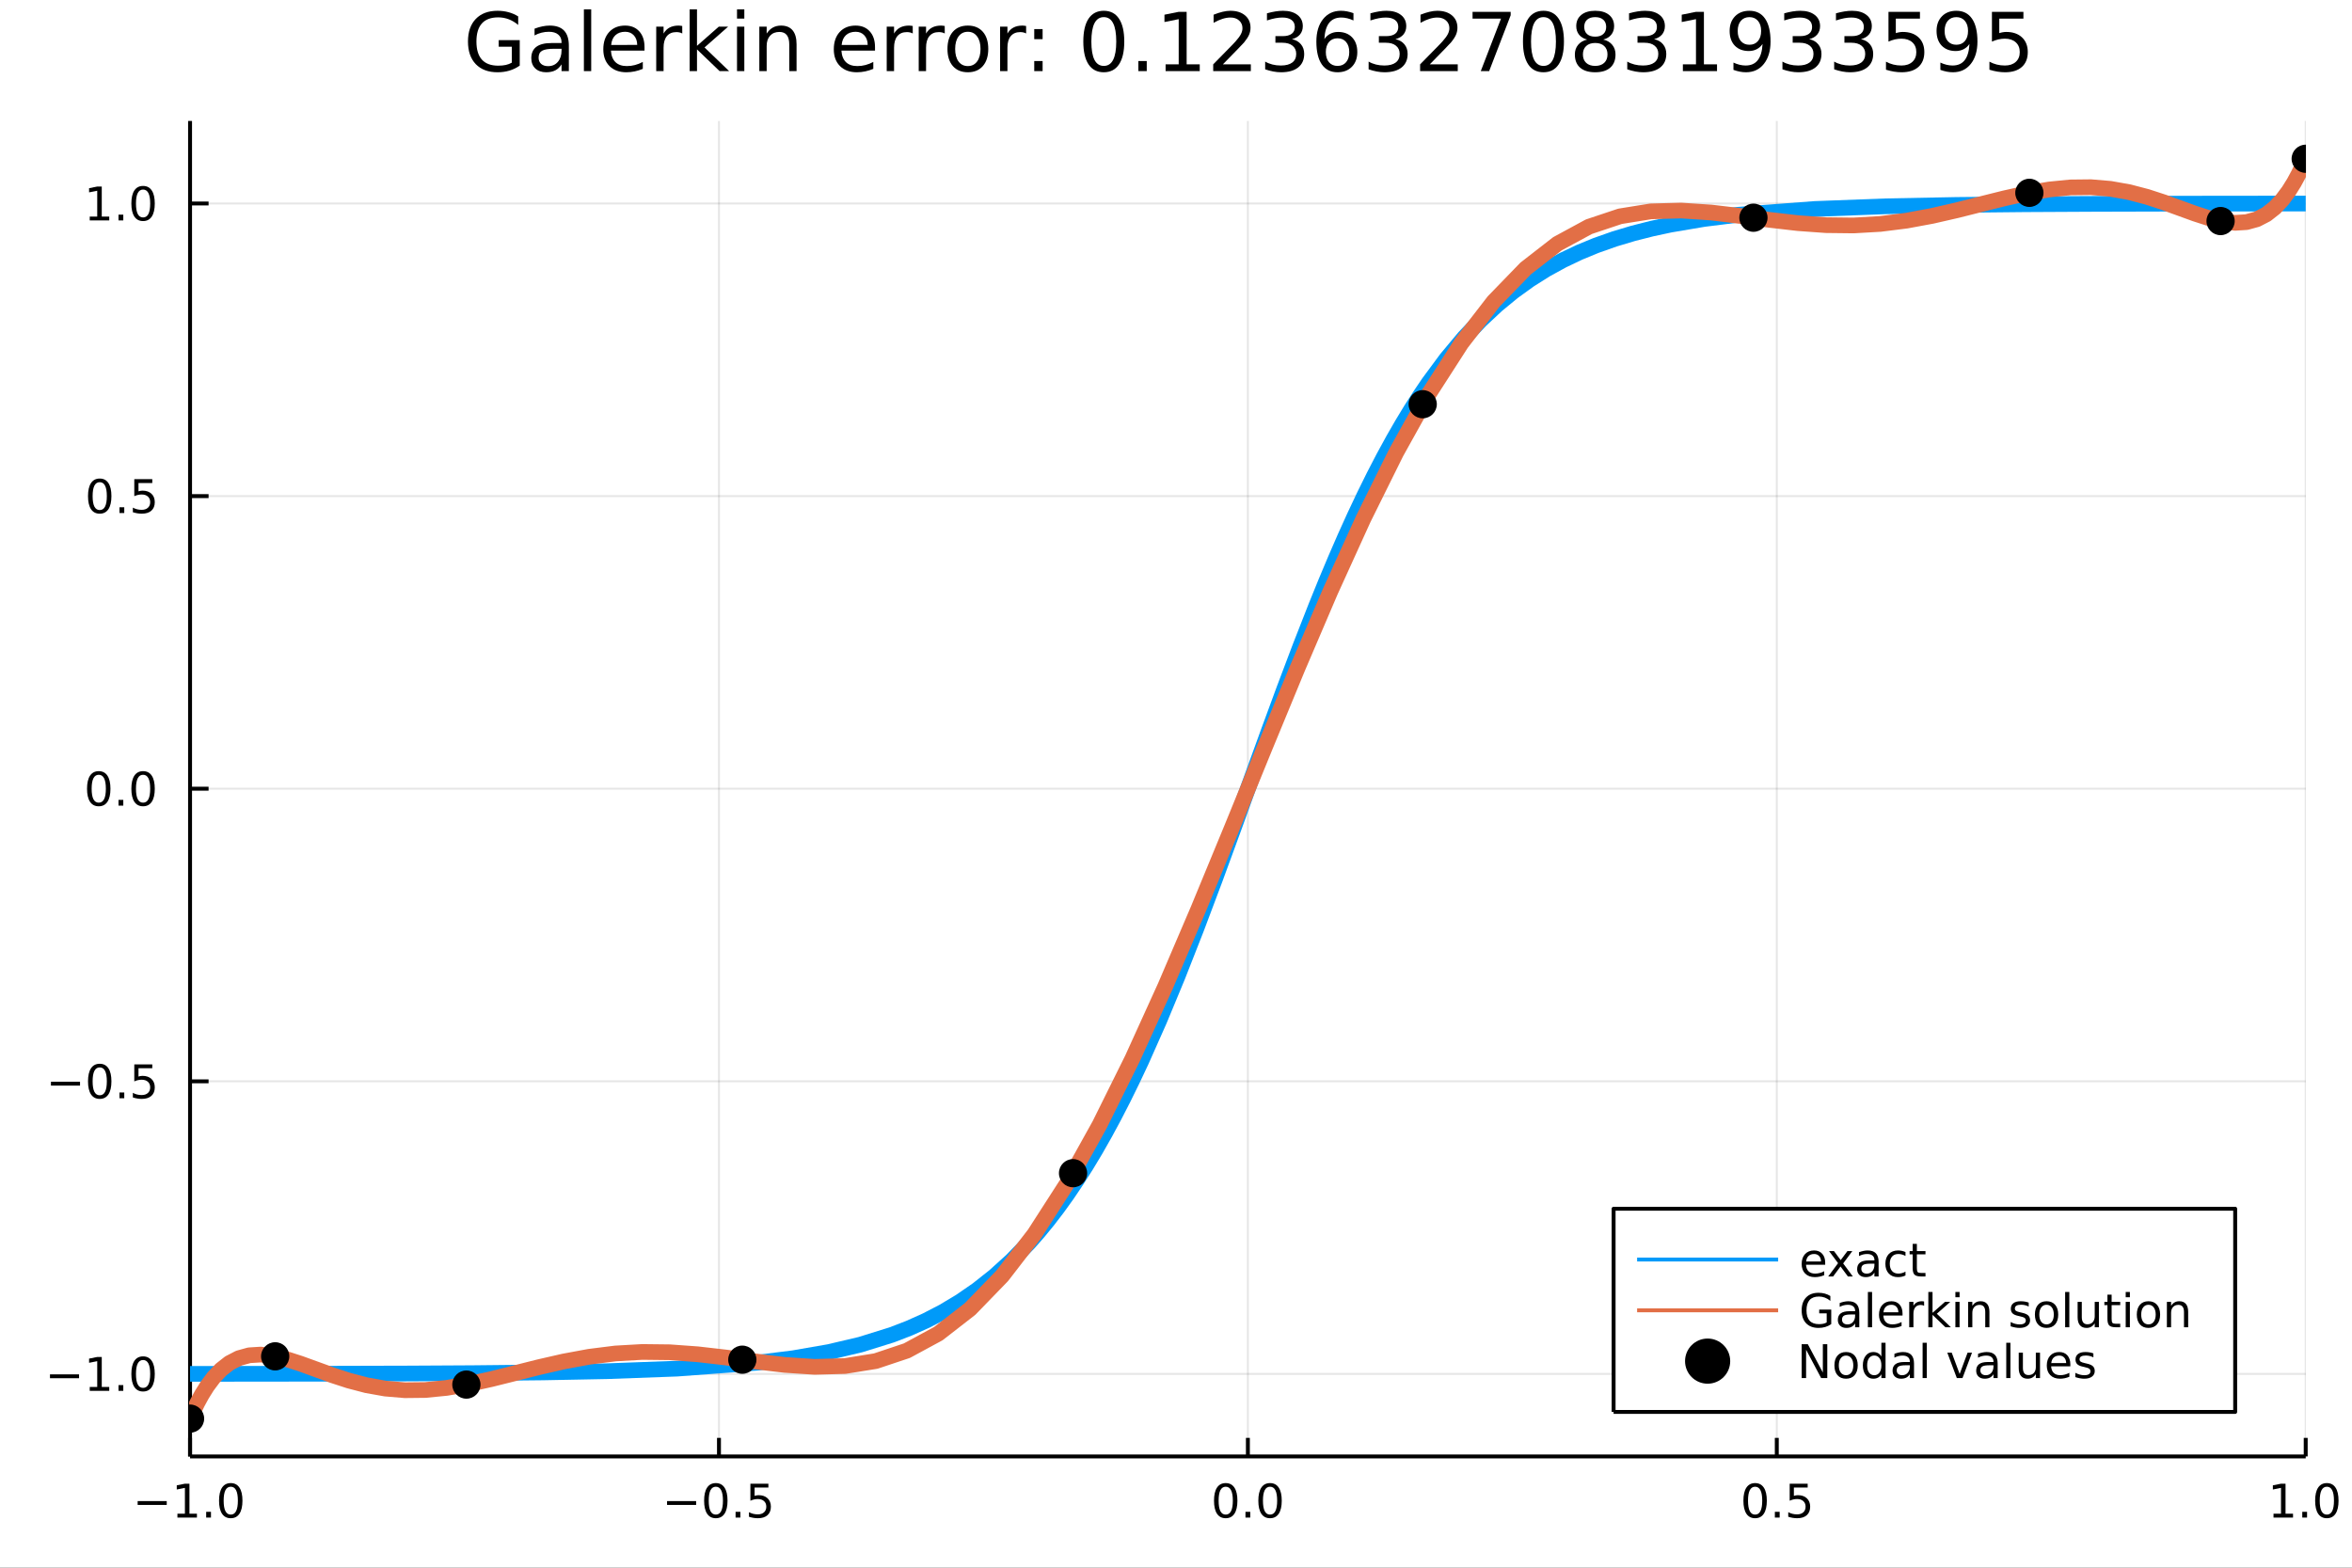 <?xml version="1.0" encoding="utf-8"?>
<svg xmlns="http://www.w3.org/2000/svg" xmlns:xlink="http://www.w3.org/1999/xlink" width="600" height="400" viewBox="0 0 2400 1600">
<rect x="0" y="0" width="2400" height="1600" fill="#333333" stroke="none"/>
<defs>
  <clipPath id="clip020">
    <rect x="0" y="0" width="2400" height="1600"/>
  </clipPath>
</defs>
<path clip-path="url(#clip020)" d="
M0 1600 L2400 1600 L2400 0 L0 0  Z
  " fill="#ffffff" fill-rule="evenodd" fill-opacity="1"/>
<defs>
  <clipPath id="clip021">
    <rect x="480" y="0" width="1681" height="1600"/>
  </clipPath>
</defs>
<path clip-path="url(#clip020)" d="
M193.936 1486.45 L2352.76 1486.45 L2352.76 123.472 L193.936 123.472  Z
  " fill="#ffffff" fill-rule="evenodd" fill-opacity="1"/>
<defs>
  <clipPath id="clip022">
    <rect x="193" y="123" width="2160" height="1364"/>
  </clipPath>
</defs>
<polyline clip-path="url(#clip022)" style="stroke:#000000; stroke-linecap:butt; stroke-linejoin:round; stroke-width:2; stroke-opacity:0.1; fill:none" points="
  193.936,1486.45 193.936,123.472 
  "/>
<polyline clip-path="url(#clip022)" style="stroke:#000000; stroke-linecap:butt; stroke-linejoin:round; stroke-width:2; stroke-opacity:0.1; fill:none" points="
  733.641,1486.45 733.641,123.472 
  "/>
<polyline clip-path="url(#clip022)" style="stroke:#000000; stroke-linecap:butt; stroke-linejoin:round; stroke-width:2; stroke-opacity:0.1; fill:none" points="
  1273.35,1486.45 1273.35,123.472 
  "/>
<polyline clip-path="url(#clip022)" style="stroke:#000000; stroke-linecap:butt; stroke-linejoin:round; stroke-width:2; stroke-opacity:0.1; fill:none" points="
  1813.05,1486.45 1813.05,123.472 
  "/>
<polyline clip-path="url(#clip022)" style="stroke:#000000; stroke-linecap:butt; stroke-linejoin:round; stroke-width:2; stroke-opacity:0.1; fill:none" points="
  2352.76,1486.45 2352.76,123.472 
  "/>
<polyline clip-path="url(#clip020)" style="stroke:#000000; stroke-linecap:butt; stroke-linejoin:round; stroke-width:4; stroke-opacity:1; fill:none" points="
  193.936,1486.45 2352.76,1486.45 
  "/>
<polyline clip-path="url(#clip020)" style="stroke:#000000; stroke-linecap:butt; stroke-linejoin:round; stroke-width:4; stroke-opacity:1; fill:none" points="
  193.936,1486.45 193.936,1467.55 
  "/>
<polyline clip-path="url(#clip020)" style="stroke:#000000; stroke-linecap:butt; stroke-linejoin:round; stroke-width:4; stroke-opacity:1; fill:none" points="
  733.641,1486.45 733.641,1467.55 
  "/>
<polyline clip-path="url(#clip020)" style="stroke:#000000; stroke-linecap:butt; stroke-linejoin:round; stroke-width:4; stroke-opacity:1; fill:none" points="
  1273.35,1486.45 1273.35,1467.55 
  "/>
<polyline clip-path="url(#clip020)" style="stroke:#000000; stroke-linecap:butt; stroke-linejoin:round; stroke-width:4; stroke-opacity:1; fill:none" points="
  1813.05,1486.45 1813.05,1467.55 
  "/>
<polyline clip-path="url(#clip020)" style="stroke:#000000; stroke-linecap:butt; stroke-linejoin:round; stroke-width:4; stroke-opacity:1; fill:none" points="
  2352.76,1486.45 2352.76,1467.55 
  "/>
<path clip-path="url(#clip020)" d="M140.464 1532.02 L170.14 1532.02 L170.14 1535.95 L140.464 1535.95 L140.464 1532.02 Z" fill="#000000" fill-rule="evenodd" fill-opacity="1" /><path clip-path="url(#clip020)" d="M181.043 1544.91 L188.681 1544.91 L188.681 1518.55 L180.371 1520.21 L180.371 1515.95 L188.635 1514.29 L193.311 1514.29 L193.311 1544.91 L200.95 1544.91 L200.95 1548.85 L181.043 1548.85 L181.043 1544.91 Z" fill="#000000" fill-rule="evenodd" fill-opacity="1" /><path clip-path="url(#clip020)" d="M210.394 1542.97 L215.278 1542.97 L215.278 1548.85 L210.394 1548.85 L210.394 1542.97 Z" fill="#000000" fill-rule="evenodd" fill-opacity="1" /><path clip-path="url(#clip020)" d="M235.464 1517.37 Q231.852 1517.37 230.024 1520.93 Q228.218 1524.47 228.218 1531.6 Q228.218 1538.71 230.024 1542.27 Q231.852 1545.82 235.464 1545.82 Q239.098 1545.82 240.903 1542.27 Q242.732 1538.71 242.732 1531.6 Q242.732 1524.47 240.903 1520.93 Q239.098 1517.37 235.464 1517.37 M235.464 1513.66 Q241.274 1513.66 244.329 1518.27 Q247.408 1522.85 247.408 1531.6 Q247.408 1540.33 244.329 1544.94 Q241.274 1549.52 235.464 1549.52 Q229.653 1549.52 226.575 1544.94 Q223.519 1540.33 223.519 1531.6 Q223.519 1522.85 226.575 1518.27 Q229.653 1513.66 235.464 1513.66 Z" fill="#000000" fill-rule="evenodd" fill-opacity="1" /><path clip-path="url(#clip020)" d="M680.667 1532.02 L710.342 1532.02 L710.342 1535.95 L680.667 1535.95 L680.667 1532.02 Z" fill="#000000" fill-rule="evenodd" fill-opacity="1" /><path clip-path="url(#clip020)" d="M730.435 1517.37 Q726.824 1517.37 724.995 1520.93 Q723.19 1524.47 723.19 1531.6 Q723.19 1538.71 724.995 1542.27 Q726.824 1545.82 730.435 1545.82 Q734.069 1545.82 735.875 1542.27 Q737.703 1538.71 737.703 1531.6 Q737.703 1524.47 735.875 1520.93 Q734.069 1517.37 730.435 1517.37 M730.435 1513.66 Q736.245 1513.66 739.301 1518.27 Q742.379 1522.85 742.379 1531.6 Q742.379 1540.33 739.301 1544.94 Q736.245 1549.52 730.435 1549.52 Q724.625 1549.52 721.546 1544.94 Q718.491 1540.33 718.491 1531.6 Q718.491 1522.85 721.546 1518.27 Q724.625 1513.66 730.435 1513.66 Z" fill="#000000" fill-rule="evenodd" fill-opacity="1" /><path clip-path="url(#clip020)" d="M750.597 1542.97 L755.481 1542.97 L755.481 1548.85 L750.597 1548.85 L750.597 1542.97 Z" fill="#000000" fill-rule="evenodd" fill-opacity="1" /><path clip-path="url(#clip020)" d="M765.713 1514.29 L784.069 1514.29 L784.069 1518.22 L769.995 1518.22 L769.995 1526.7 Q771.013 1526.35 772.032 1526.19 Q773.05 1526 774.069 1526 Q779.856 1526 783.236 1529.17 Q786.615 1532.34 786.615 1537.76 Q786.615 1543.34 783.143 1546.44 Q779.671 1549.52 773.351 1549.52 Q771.175 1549.52 768.907 1549.15 Q766.662 1548.78 764.254 1548.04 L764.254 1543.34 Q766.338 1544.47 768.56 1545.03 Q770.782 1545.58 773.259 1545.58 Q777.263 1545.58 779.601 1543.48 Q781.939 1541.37 781.939 1537.76 Q781.939 1534.15 779.601 1532.04 Q777.263 1529.94 773.259 1529.94 Q771.384 1529.94 769.509 1530.35 Q767.657 1530.77 765.713 1531.65 L765.713 1514.29 Z" fill="#000000" fill-rule="evenodd" fill-opacity="1" /><path clip-path="url(#clip020)" d="M1250.73 1517.37 Q1247.12 1517.37 1245.29 1520.93 Q1243.49 1524.47 1243.49 1531.6 Q1243.49 1538.71 1245.29 1542.27 Q1247.12 1545.82 1250.73 1545.82 Q1254.36 1545.82 1256.17 1542.27 Q1258 1538.71 1258 1531.6 Q1258 1524.47 1256.17 1520.93 Q1254.36 1517.37 1250.73 1517.37 M1250.73 1513.66 Q1256.54 1513.66 1259.6 1518.27 Q1262.67 1522.85 1262.67 1531.6 Q1262.67 1540.33 1259.6 1544.94 Q1256.54 1549.52 1250.73 1549.52 Q1244.92 1549.52 1241.84 1544.94 Q1238.79 1540.33 1238.79 1531.6 Q1238.79 1522.85 1241.84 1518.27 Q1244.92 1513.66 1250.73 1513.66 Z" fill="#000000" fill-rule="evenodd" fill-opacity="1" /><path clip-path="url(#clip020)" d="M1270.89 1542.97 L1275.78 1542.97 L1275.78 1548.85 L1270.89 1548.85 L1270.89 1542.97 Z" fill="#000000" fill-rule="evenodd" fill-opacity="1" /><path clip-path="url(#clip020)" d="M1295.96 1517.37 Q1292.35 1517.37 1290.52 1520.93 Q1288.72 1524.47 1288.72 1531.6 Q1288.72 1538.71 1290.52 1542.27 Q1292.35 1545.82 1295.96 1545.82 Q1299.6 1545.82 1301.4 1542.27 Q1303.23 1538.71 1303.23 1531.6 Q1303.23 1524.47 1301.4 1520.93 Q1299.6 1517.37 1295.96 1517.37 M1295.96 1513.66 Q1301.77 1513.66 1304.83 1518.27 Q1307.91 1522.85 1307.91 1531.6 Q1307.91 1540.33 1304.83 1544.94 Q1301.77 1549.52 1295.96 1549.52 Q1290.15 1549.52 1287.07 1544.94 Q1284.02 1540.33 1284.02 1531.6 Q1284.02 1522.85 1287.07 1518.27 Q1290.15 1513.66 1295.96 1513.66 Z" fill="#000000" fill-rule="evenodd" fill-opacity="1" /><path clip-path="url(#clip020)" d="M1790.93 1517.37 Q1787.32 1517.37 1785.49 1520.93 Q1783.69 1524.47 1783.69 1531.6 Q1783.69 1538.71 1785.49 1542.27 Q1787.32 1545.82 1790.93 1545.82 Q1794.57 1545.82 1796.37 1542.27 Q1798.2 1538.71 1798.2 1531.6 Q1798.2 1524.47 1796.37 1520.93 Q1794.57 1517.37 1790.93 1517.37 M1790.93 1513.66 Q1796.74 1513.66 1799.8 1518.27 Q1802.88 1522.85 1802.88 1531.6 Q1802.88 1540.33 1799.8 1544.94 Q1796.74 1549.52 1790.93 1549.52 Q1785.12 1549.52 1782.04 1544.94 Q1778.99 1540.33 1778.99 1531.6 Q1778.99 1522.85 1782.04 1518.27 Q1785.12 1513.66 1790.93 1513.66 Z" fill="#000000" fill-rule="evenodd" fill-opacity="1" /><path clip-path="url(#clip020)" d="M1811.09 1542.97 L1815.98 1542.97 L1815.98 1548.85 L1811.09 1548.85 L1811.09 1542.97 Z" fill="#000000" fill-rule="evenodd" fill-opacity="1" /><path clip-path="url(#clip020)" d="M1826.21 1514.29 L1844.57 1514.29 L1844.57 1518.22 L1830.49 1518.22 L1830.49 1526.7 Q1831.51 1526.35 1832.53 1526.19 Q1833.55 1526 1834.57 1526 Q1840.35 1526 1843.73 1529.17 Q1847.11 1532.34 1847.11 1537.76 Q1847.11 1543.34 1843.64 1546.44 Q1840.17 1549.52 1833.85 1549.52 Q1831.67 1549.52 1829.41 1549.15 Q1827.16 1548.78 1824.75 1548.04 L1824.75 1543.34 Q1826.84 1544.47 1829.06 1545.03 Q1831.28 1545.58 1833.76 1545.58 Q1837.76 1545.58 1840.1 1543.48 Q1842.44 1541.37 1842.44 1537.76 Q1842.44 1534.15 1840.1 1532.04 Q1837.76 1529.94 1833.76 1529.94 Q1831.88 1529.94 1830.01 1530.35 Q1828.16 1530.77 1826.21 1531.65 L1826.21 1514.29 Z" fill="#000000" fill-rule="evenodd" fill-opacity="1" /><path clip-path="url(#clip020)" d="M2319.91 1544.91 L2327.55 1544.91 L2327.55 1518.55 L2319.24 1520.21 L2319.24 1515.95 L2327.5 1514.29 L2332.18 1514.29 L2332.18 1544.91 L2339.82 1544.91 L2339.82 1548.85 L2319.91 1548.85 L2319.91 1544.91 Z" fill="#000000" fill-rule="evenodd" fill-opacity="1" /><path clip-path="url(#clip020)" d="M2349.26 1542.97 L2354.14 1542.97 L2354.14 1548.85 L2349.26 1548.85 L2349.26 1542.97 Z" fill="#000000" fill-rule="evenodd" fill-opacity="1" /><path clip-path="url(#clip020)" d="M2374.33 1517.37 Q2370.72 1517.37 2368.89 1520.93 Q2367.08 1524.47 2367.08 1531.6 Q2367.08 1538.71 2368.89 1542.27 Q2370.72 1545.82 2374.33 1545.82 Q2377.96 1545.82 2379.77 1542.27 Q2381.6 1538.71 2381.6 1531.6 Q2381.6 1524.47 2379.77 1520.93 Q2377.96 1517.37 2374.33 1517.37 M2374.33 1513.66 Q2380.14 1513.66 2383.2 1518.27 Q2386.27 1522.85 2386.27 1531.6 Q2386.27 1540.33 2383.2 1544.94 Q2380.14 1549.52 2374.33 1549.52 Q2368.52 1549.52 2365.44 1544.94 Q2362.39 1540.33 2362.39 1531.6 Q2362.39 1522.85 2365.44 1518.27 Q2368.52 1513.66 2374.33 1513.66 Z" fill="#000000" fill-rule="evenodd" fill-opacity="1" /><polyline clip-path="url(#clip022)" style="stroke:#000000; stroke-linecap:butt; stroke-linejoin:round; stroke-width:2; stroke-opacity:0.1; fill:none" points="
  193.936,1402.24 2352.76,1402.24 
  "/>
<polyline clip-path="url(#clip022)" style="stroke:#000000; stroke-linecap:butt; stroke-linejoin:round; stroke-width:2; stroke-opacity:0.1; fill:none" points="
  193.936,1103.6 2352.76,1103.6 
  "/>
<polyline clip-path="url(#clip022)" style="stroke:#000000; stroke-linecap:butt; stroke-linejoin:round; stroke-width:2; stroke-opacity:0.1; fill:none" points="
  193.936,804.96 2352.76,804.96 
  "/>
<polyline clip-path="url(#clip022)" style="stroke:#000000; stroke-linecap:butt; stroke-linejoin:round; stroke-width:2; stroke-opacity:0.1; fill:none" points="
  193.936,506.32 2352.76,506.32 
  "/>
<polyline clip-path="url(#clip022)" style="stroke:#000000; stroke-linecap:butt; stroke-linejoin:round; stroke-width:2; stroke-opacity:0.1; fill:none" points="
  193.936,207.68 2352.76,207.68 
  "/>
<polyline clip-path="url(#clip020)" style="stroke:#000000; stroke-linecap:butt; stroke-linejoin:round; stroke-width:4; stroke-opacity:1; fill:none" points="
  193.936,1486.45 193.936,123.472 
  "/>
<polyline clip-path="url(#clip020)" style="stroke:#000000; stroke-linecap:butt; stroke-linejoin:round; stroke-width:4; stroke-opacity:1; fill:none" points="
  193.936,1402.24 212.834,1402.24 
  "/>
<polyline clip-path="url(#clip020)" style="stroke:#000000; stroke-linecap:butt; stroke-linejoin:round; stroke-width:4; stroke-opacity:1; fill:none" points="
  193.936,1103.6 212.834,1103.6 
  "/>
<polyline clip-path="url(#clip020)" style="stroke:#000000; stroke-linecap:butt; stroke-linejoin:round; stroke-width:4; stroke-opacity:1; fill:none" points="
  193.936,804.96 212.834,804.96 
  "/>
<polyline clip-path="url(#clip020)" style="stroke:#000000; stroke-linecap:butt; stroke-linejoin:round; stroke-width:4; stroke-opacity:1; fill:none" points="
  193.936,506.32 212.834,506.32 
  "/>
<polyline clip-path="url(#clip020)" style="stroke:#000000; stroke-linecap:butt; stroke-linejoin:round; stroke-width:4; stroke-opacity:1; fill:none" points="
  193.936,207.68 212.834,207.68 
  "/>
<path clip-path="url(#clip020)" d="M50.992 1402.69 L80.668 1402.69 L80.668 1406.63 L50.992 1406.63 L50.992 1402.69 Z" fill="#000000" fill-rule="evenodd" fill-opacity="1" /><path clip-path="url(#clip020)" d="M91.571 1415.58 L99.21 1415.58 L99.21 1389.22 L90.899 1390.89 L90.899 1386.63 L99.163 1384.96 L103.839 1384.96 L103.839 1415.58 L111.478 1415.58 L111.478 1419.52 L91.571 1419.52 L91.571 1415.58 Z" fill="#000000" fill-rule="evenodd" fill-opacity="1" /><path clip-path="url(#clip020)" d="M120.922 1413.64 L125.807 1413.64 L125.807 1419.52 L120.922 1419.52 L120.922 1413.64 Z" fill="#000000" fill-rule="evenodd" fill-opacity="1" /><path clip-path="url(#clip020)" d="M145.992 1388.04 Q142.381 1388.04 140.552 1391.6 Q138.746 1395.15 138.746 1402.27 Q138.746 1409.38 140.552 1412.95 Q142.381 1416.49 145.992 1416.49 Q149.626 1416.49 151.431 1412.95 Q153.26 1409.38 153.26 1402.27 Q153.26 1395.15 151.431 1391.6 Q149.626 1388.04 145.992 1388.04 M145.992 1384.34 Q151.802 1384.34 154.857 1388.94 Q157.936 1393.52 157.936 1402.27 Q157.936 1411 154.857 1415.61 Q151.802 1420.19 145.992 1420.19 Q140.181 1420.19 137.103 1415.61 Q134.047 1411 134.047 1402.27 Q134.047 1393.52 137.103 1388.94 Q140.181 1384.34 145.992 1384.34 Z" fill="#000000" fill-rule="evenodd" fill-opacity="1" /><path clip-path="url(#clip020)" d="M51.987 1104.05 L81.663 1104.05 L81.663 1107.99 L51.987 1107.99 L51.987 1104.05 Z" fill="#000000" fill-rule="evenodd" fill-opacity="1" /><path clip-path="url(#clip020)" d="M101.756 1089.4 Q98.145 1089.4 96.316 1092.96 Q94.51 1096.51 94.51 1103.63 Q94.51 1110.74 96.316 1114.31 Q98.145 1117.85 101.756 1117.85 Q105.39 1117.85 107.196 1114.31 Q109.024 1110.74 109.024 1103.63 Q109.024 1096.51 107.196 1092.96 Q105.39 1089.4 101.756 1089.4 M101.756 1085.7 Q107.566 1085.7 110.621 1090.3 Q113.7 1094.88 113.7 1103.63 Q113.7 1112.36 110.621 1116.97 Q107.566 1121.55 101.756 1121.55 Q95.946 1121.55 92.867 1116.97 Q89.811 1112.36 89.811 1103.63 Q89.811 1094.88 92.867 1090.3 Q95.946 1085.7 101.756 1085.7 Z" fill="#000000" fill-rule="evenodd" fill-opacity="1" /><path clip-path="url(#clip020)" d="M121.918 1115 L126.802 1115 L126.802 1120.88 L121.918 1120.88 L121.918 1115 Z" fill="#000000" fill-rule="evenodd" fill-opacity="1" /><path clip-path="url(#clip020)" d="M137.033 1086.32 L155.39 1086.32 L155.39 1090.26 L141.316 1090.26 L141.316 1098.73 Q142.334 1098.38 143.353 1098.22 Q144.371 1098.03 145.39 1098.03 Q151.177 1098.03 154.556 1101.2 Q157.936 1104.38 157.936 1109.79 Q157.936 1115.37 154.464 1118.47 Q150.992 1121.55 144.672 1121.55 Q142.496 1121.55 140.228 1121.18 Q137.982 1120.81 135.575 1120.07 L135.575 1115.37 Q137.658 1116.51 139.881 1117.06 Q142.103 1117.62 144.58 1117.62 Q148.584 1117.62 150.922 1115.51 Q153.26 1113.4 153.26 1109.79 Q153.26 1106.18 150.922 1104.07 Q148.584 1101.97 144.58 1101.97 Q142.705 1101.97 140.83 1102.38 Q138.978 1102.8 137.033 1103.68 L137.033 1086.32 Z" fill="#000000" fill-rule="evenodd" fill-opacity="1" /><path clip-path="url(#clip020)" d="M100.76 790.759 Q97.149 790.759 95.321 794.323 Q93.515 797.865 93.515 804.995 Q93.515 812.101 95.321 815.666 Q97.149 819.208 100.76 819.208 Q104.395 819.208 106.2 815.666 Q108.029 812.101 108.029 804.995 Q108.029 797.865 106.2 794.323 Q104.395 790.759 100.76 790.759 M100.76 787.055 Q106.571 787.055 109.626 791.661 Q112.705 796.245 112.705 804.995 Q112.705 813.722 109.626 818.328 Q106.571 822.911 100.76 822.911 Q94.95 822.911 91.871 818.328 Q88.816 813.722 88.816 804.995 Q88.816 796.245 91.871 791.661 Q94.95 787.055 100.76 787.055 Z" fill="#000000" fill-rule="evenodd" fill-opacity="1" /><path clip-path="url(#clip020)" d="M120.922 816.36 L125.807 816.36 L125.807 822.24 L120.922 822.24 L120.922 816.36 Z" fill="#000000" fill-rule="evenodd" fill-opacity="1" /><path clip-path="url(#clip020)" d="M145.992 790.759 Q142.381 790.759 140.552 794.323 Q138.746 797.865 138.746 804.995 Q138.746 812.101 140.552 815.666 Q142.381 819.208 145.992 819.208 Q149.626 819.208 151.431 815.666 Q153.26 812.101 153.26 804.995 Q153.26 797.865 151.431 794.323 Q149.626 790.759 145.992 790.759 M145.992 787.055 Q151.802 787.055 154.857 791.661 Q157.936 796.245 157.936 804.995 Q157.936 813.722 154.857 818.328 Q151.802 822.911 145.992 822.911 Q140.181 822.911 137.103 818.328 Q134.047 813.722 134.047 804.995 Q134.047 796.245 137.103 791.661 Q140.181 787.055 145.992 787.055 Z" fill="#000000" fill-rule="evenodd" fill-opacity="1" /><path clip-path="url(#clip020)" d="M101.756 492.119 Q98.145 492.119 96.316 495.683 Q94.51 499.225 94.51 506.355 Q94.51 513.461 96.316 517.026 Q98.145 520.568 101.756 520.568 Q105.39 520.568 107.196 517.026 Q109.024 513.461 109.024 506.355 Q109.024 499.225 107.196 495.683 Q105.39 492.119 101.756 492.119 M101.756 488.415 Q107.566 488.415 110.621 493.021 Q113.7 497.605 113.7 506.355 Q113.7 515.082 110.621 519.688 Q107.566 524.271 101.756 524.271 Q95.946 524.271 92.867 519.688 Q89.811 515.082 89.811 506.355 Q89.811 497.605 92.867 493.021 Q95.946 488.415 101.756 488.415 Z" fill="#000000" fill-rule="evenodd" fill-opacity="1" /><path clip-path="url(#clip020)" d="M121.918 517.72 L126.802 517.72 L126.802 523.6 L121.918 523.6 L121.918 517.72 Z" fill="#000000" fill-rule="evenodd" fill-opacity="1" /><path clip-path="url(#clip020)" d="M137.033 489.04 L155.39 489.04 L155.39 492.975 L141.316 492.975 L141.316 501.447 Q142.334 501.1 143.353 500.938 Q144.371 500.753 145.39 500.753 Q151.177 500.753 154.556 503.924 Q157.936 507.095 157.936 512.512 Q157.936 518.091 154.464 521.193 Q150.992 524.271 144.672 524.271 Q142.496 524.271 140.228 523.901 Q137.982 523.531 135.575 522.79 L135.575 518.091 Q137.658 519.225 139.881 519.781 Q142.103 520.336 144.58 520.336 Q148.584 520.336 150.922 518.23 Q153.26 516.123 153.26 512.512 Q153.26 508.901 150.922 506.795 Q148.584 504.688 144.58 504.688 Q142.705 504.688 140.83 505.105 Q138.978 505.521 137.033 506.401 L137.033 489.04 Z" fill="#000000" fill-rule="evenodd" fill-opacity="1" /><path clip-path="url(#clip020)" d="M91.571 221.025 L99.21 221.025 L99.21 194.659 L90.899 196.326 L90.899 192.067 L99.163 190.4 L103.839 190.4 L103.839 221.025 L111.478 221.025 L111.478 224.96 L91.571 224.96 L91.571 221.025 Z" fill="#000000" fill-rule="evenodd" fill-opacity="1" /><path clip-path="url(#clip020)" d="M120.922 219.08 L125.807 219.08 L125.807 224.96 L120.922 224.96 L120.922 219.08 Z" fill="#000000" fill-rule="evenodd" fill-opacity="1" /><path clip-path="url(#clip020)" d="M145.992 193.479 Q142.381 193.479 140.552 197.043 Q138.746 200.585 138.746 207.715 Q138.746 214.821 140.552 218.386 Q142.381 221.928 145.992 221.928 Q149.626 221.928 151.431 218.386 Q153.26 214.821 153.26 207.715 Q153.26 200.585 151.431 197.043 Q149.626 193.479 145.992 193.479 M145.992 189.775 Q151.802 189.775 154.857 194.381 Q157.936 198.965 157.936 207.715 Q157.936 216.442 154.857 221.048 Q151.802 225.631 145.992 225.631 Q140.181 225.631 137.103 221.048 Q134.047 216.442 134.047 207.715 Q134.047 198.965 137.103 194.381 Q140.181 189.775 145.992 189.775 Z" fill="#000000" fill-rule="evenodd" fill-opacity="1" /><path clip-path="url(#clip020)" d="M522.248 63.948 L522.248 47.703 L508.88 47.703 L508.88 40.979 L530.349 40.979 L530.349 66.945 Q525.61 70.308 519.898 72.049 Q514.186 73.751 507.705 73.751 Q493.527 73.751 485.506 65.487 Q477.526 57.183 477.526 42.397 Q477.526 27.57 485.506 19.307 Q493.527 11.002 507.705 11.002 Q513.619 11.002 518.926 12.461 Q524.273 13.919 528.77 16.755 L528.77 25.464 Q524.232 21.616 519.128 19.671 Q514.024 17.727 508.393 17.727 Q497.294 17.727 491.704 23.925 Q486.154 30.122 486.154 42.397 Q486.154 54.63 491.704 60.828 Q497.294 67.026 508.393 67.026 Q512.728 67.026 516.131 66.297 Q519.533 65.527 522.248 63.948 Z" fill="#000000" fill-rule="evenodd" fill-opacity="1" /><path clip-path="url(#clip020)" d="M565.592 49.769 Q556.559 49.769 553.075 51.835 Q549.591 53.901 549.591 58.884 Q549.591 62.854 552.184 65.203 Q554.817 67.512 559.313 67.512 Q565.511 67.512 569.238 63.137 Q573.005 58.722 573.005 51.43 L573.005 49.769 L565.592 49.769 M580.459 46.691 L580.459 72.576 L573.005 72.576 L573.005 65.689 Q570.453 69.821 566.645 71.806 Q562.838 73.751 557.328 73.751 Q550.361 73.751 546.229 69.862 Q542.137 65.933 542.137 59.37 Q542.137 51.714 547.242 47.825 Q552.386 43.936 562.554 43.936 L573.005 43.936 L573.005 43.207 Q573.005 38.062 569.603 35.267 Q566.24 32.431 560.124 32.431 Q556.235 32.431 552.548 33.363 Q548.862 34.295 545.459 36.158 L545.459 29.272 Q549.551 27.692 553.399 26.922 Q557.247 26.112 560.893 26.112 Q570.737 26.112 575.598 31.216 Q580.459 36.32 580.459 46.691 Z" fill="#000000" fill-rule="evenodd" fill-opacity="1" /><path clip-path="url(#clip020)" d="M595.812 9.544 L603.266 9.544 L603.266 72.576 L595.812 72.576 L595.812 9.544 Z" fill="#000000" fill-rule="evenodd" fill-opacity="1" /><path clip-path="url(#clip020)" d="M657.669 48.028 L657.669 51.673 L623.399 51.673 Q623.885 59.37 628.017 63.421 Q632.189 67.431 639.602 67.431 Q643.896 67.431 647.907 66.378 Q651.957 65.325 655.927 63.218 L655.927 70.267 Q651.917 71.968 647.704 72.86 Q643.491 73.751 639.157 73.751 Q628.3 73.751 621.94 67.431 Q615.621 61.112 615.621 50.337 Q615.621 39.197 621.616 32.675 Q627.652 26.112 637.86 26.112 Q647.015 26.112 652.322 32.026 Q657.669 37.9 657.669 48.028 M650.216 45.84 Q650.135 39.723 646.772 36.077 Q643.451 32.431 637.941 32.431 Q631.703 32.431 627.936 35.956 Q624.209 39.48 623.642 45.88 L650.216 45.84 Z" fill="#000000" fill-rule="evenodd" fill-opacity="1" /><path clip-path="url(#clip020)" d="M696.193 34.173 Q694.938 33.444 693.439 33.12 Q691.98 32.756 690.198 32.756 Q683.879 32.756 680.476 36.888 Q677.114 40.979 677.114 48.676 L677.114 72.576 L669.619 72.576 L669.619 27.206 L677.114 27.206 L677.114 34.254 Q679.463 30.122 683.23 28.138 Q686.998 26.112 692.386 26.112 Q693.155 26.112 694.087 26.234 Q695.019 26.315 696.153 26.517 L696.193 34.173 Z" fill="#000000" fill-rule="evenodd" fill-opacity="1" /><path clip-path="url(#clip020)" d="M703.728 9.544 L711.222 9.544 L711.222 46.772 L733.462 27.206 L742.981 27.206 L718.919 48.433 L743.994 72.576 L734.272 72.576 L711.222 50.418 L711.222 72.576 L703.728 72.576 L703.728 9.544 Z" fill="#000000" fill-rule="evenodd" fill-opacity="1" /><path clip-path="url(#clip020)" d="M752.055 27.206 L759.509 27.206 L759.509 72.576 L752.055 72.576 L752.055 27.206 M752.055 9.544 L759.509 9.544 L759.509 18.983 L752.055 18.983 L752.055 9.544 Z" fill="#000000" fill-rule="evenodd" fill-opacity="1" /><path clip-path="url(#clip020)" d="M812.819 45.192 L812.819 72.576 L805.365 72.576 L805.365 45.435 Q805.365 38.994 802.854 35.794 Q800.342 32.594 795.319 32.594 Q789.283 32.594 785.799 36.442 Q782.316 40.29 782.316 46.934 L782.316 72.576 L774.821 72.576 L774.821 27.206 L782.316 27.206 L782.316 34.254 Q784.989 30.163 788.594 28.138 Q792.24 26.112 796.98 26.112 Q804.798 26.112 808.809 30.973 Q812.819 35.794 812.819 45.192 Z" fill="#000000" fill-rule="evenodd" fill-opacity="1" /><path clip-path="url(#clip020)" d="M892.865 48.028 L892.865 51.673 L858.594 51.673 Q859.08 59.37 863.212 63.421 Q867.385 67.431 874.798 67.431 Q879.092 67.431 883.102 66.378 Q887.153 65.325 891.123 63.218 L891.123 70.267 Q887.112 71.968 882.9 72.86 Q878.687 73.751 874.352 73.751 Q863.496 73.751 857.136 67.431 Q850.816 61.112 850.816 50.337 Q850.816 39.197 856.812 32.675 Q862.848 26.112 873.056 26.112 Q882.211 26.112 887.518 32.026 Q892.865 37.9 892.865 48.028 M885.411 45.84 Q885.33 39.723 881.968 36.077 Q878.646 32.431 873.137 32.431 Q866.898 32.431 863.131 35.956 Q859.404 39.48 858.837 45.88 L885.411 45.84 Z" fill="#000000" fill-rule="evenodd" fill-opacity="1" /><path clip-path="url(#clip020)" d="M931.389 34.173 Q930.133 33.444 928.634 33.12 Q927.176 32.756 925.394 32.756 Q919.074 32.756 915.671 36.888 Q912.309 40.979 912.309 48.676 L912.309 72.576 L904.815 72.576 L904.815 27.206 L912.309 27.206 L912.309 34.254 Q914.659 30.122 918.426 28.138 Q922.193 26.112 927.581 26.112 Q928.351 26.112 929.282 26.234 Q930.214 26.315 931.348 26.517 L931.389 34.173 Z" fill="#000000" fill-rule="evenodd" fill-opacity="1" /><path clip-path="url(#clip020)" d="M964.039 34.173 Q962.783 33.444 961.285 33.12 Q959.826 32.756 958.044 32.756 Q951.724 32.756 948.322 36.888 Q944.959 40.979 944.959 48.676 L944.959 72.576 L937.465 72.576 L937.465 27.206 L944.959 27.206 L944.959 34.254 Q947.309 30.122 951.076 28.138 Q954.844 26.112 960.231 26.112 Q961.001 26.112 961.933 26.234 Q962.864 26.315 963.999 26.517 L964.039 34.173 Z" fill="#000000" fill-rule="evenodd" fill-opacity="1" /><path clip-path="url(#clip020)" d="M987.615 32.431 Q981.62 32.431 978.136 37.131 Q974.653 41.789 974.653 49.931 Q974.653 58.074 978.096 62.773 Q981.58 67.431 987.615 67.431 Q993.57 67.431 997.054 62.732 Q1000.54 58.033 1000.54 49.931 Q1000.54 41.87 997.054 37.171 Q993.57 32.431 987.615 32.431 M987.615 26.112 Q997.338 26.112 1002.89 32.431 Q1008.44 38.751 1008.44 49.931 Q1008.44 61.071 1002.89 67.431 Q997.338 73.751 987.615 73.751 Q977.853 73.751 972.303 67.431 Q966.794 61.071 966.794 49.931 Q966.794 38.751 972.303 32.431 Q977.853 26.112 987.615 26.112 Z" fill="#000000" fill-rule="evenodd" fill-opacity="1" /><path clip-path="url(#clip020)" d="M1047.08 34.173 Q1045.83 33.444 1044.33 33.12 Q1042.87 32.756 1041.09 32.756 Q1034.77 32.756 1031.37 36.888 Q1028 40.979 1028 48.676 L1028 72.576 L1020.51 72.576 L1020.51 27.206 L1028 27.206 L1028 34.254 Q1030.35 30.122 1034.12 28.138 Q1037.89 26.112 1043.27 26.112 Q1044.04 26.112 1044.98 26.234 Q1045.91 26.315 1047.04 26.517 L1047.08 34.173 Z" fill="#000000" fill-rule="evenodd" fill-opacity="1" /><path clip-path="url(#clip020)" d="M1055.35 62.287 L1063.89 62.287 L1063.89 72.576 L1055.35 72.576 L1055.35 62.287 M1055.35 29.677 L1063.89 29.677 L1063.89 39.966 L1055.35 39.966 L1055.35 29.677 Z" fill="#000000" fill-rule="evenodd" fill-opacity="1" /><path clip-path="url(#clip020)" d="M1126.32 17.484 Q1120 17.484 1116.8 23.722 Q1113.64 29.92 1113.64 42.397 Q1113.64 54.833 1116.8 61.071 Q1120 67.269 1126.32 67.269 Q1132.68 67.269 1135.84 61.071 Q1139.04 54.833 1139.04 42.397 Q1139.04 29.92 1135.84 23.722 Q1132.68 17.484 1126.32 17.484 M1126.32 11.002 Q1136.49 11.002 1141.83 19.064 Q1147.22 27.084 1147.22 42.397 Q1147.22 57.669 1141.83 65.73 Q1136.49 73.751 1126.32 73.751 Q1116.15 73.751 1110.76 65.73 Q1105.42 57.669 1105.42 42.397 Q1105.42 27.084 1110.76 19.064 Q1116.15 11.002 1126.32 11.002 Z" fill="#000000" fill-rule="evenodd" fill-opacity="1" /><path clip-path="url(#clip020)" d="M1161.6 62.287 L1170.15 62.287 L1170.15 72.576 L1161.6 72.576 L1161.6 62.287 Z" fill="#000000" fill-rule="evenodd" fill-opacity="1" /><path clip-path="url(#clip020)" d="M1189.39 65.689 L1202.76 65.689 L1202.76 19.55 L1188.22 22.466 L1188.22 15.013 L1202.68 12.096 L1210.86 12.096 L1210.86 65.689 L1224.23 65.689 L1224.23 72.576 L1189.39 72.576 L1189.39 65.689 Z" fill="#000000" fill-rule="evenodd" fill-opacity="1" /><path clip-path="url(#clip020)" d="M1247.81 65.689 L1276.36 65.689 L1276.36 72.576 L1237.96 72.576 L1237.96 65.689 Q1242.62 60.869 1250.64 52.767 Q1258.7 44.625 1260.77 42.275 Q1264.7 37.86 1266.24 34.822 Q1267.82 31.743 1267.82 28.786 Q1267.82 23.965 1264.41 20.927 Q1261.05 17.889 1255.62 17.889 Q1251.77 17.889 1247.48 19.226 Q1243.23 20.562 1238.37 23.276 L1238.37 15.013 Q1243.31 13.028 1247.6 12.015 Q1251.9 11.002 1255.46 11.002 Q1264.86 11.002 1270.45 15.701 Q1276.04 20.4 1276.04 28.259 Q1276.04 31.986 1274.62 35.348 Q1273.24 38.67 1269.56 43.207 Q1268.55 44.382 1263.12 50.013 Q1257.69 55.603 1247.81 65.689 Z" fill="#000000" fill-rule="evenodd" fill-opacity="1" /><path clip-path="url(#clip020)" d="M1318.33 39.966 Q1324.21 41.222 1327.49 45.192 Q1330.81 49.162 1330.81 54.995 Q1330.81 63.948 1324.65 68.849 Q1318.49 73.751 1307.15 73.751 Q1303.34 73.751 1299.29 72.981 Q1295.28 72.252 1290.99 70.753 L1290.99 62.854 Q1294.39 64.839 1298.44 65.852 Q1302.49 66.864 1306.91 66.864 Q1314.6 66.864 1318.61 63.826 Q1322.67 60.788 1322.67 54.995 Q1322.67 49.648 1318.9 46.65 Q1315.17 43.612 1308.49 43.612 L1301.44 43.612 L1301.44 36.888 L1308.81 36.888 Q1314.85 36.888 1318.05 34.498 Q1321.25 32.067 1321.25 27.53 Q1321.25 22.871 1317.93 20.4 Q1314.64 17.889 1308.49 17.889 Q1305.13 17.889 1301.28 18.618 Q1297.43 19.347 1292.81 20.887 L1292.81 13.595 Q1297.47 12.299 1301.52 11.65 Q1305.61 11.002 1309.22 11.002 Q1318.53 11.002 1323.96 15.256 Q1329.39 19.469 1329.39 26.679 Q1329.39 31.702 1326.51 35.186 Q1323.64 38.629 1318.33 39.966 Z" fill="#000000" fill-rule="evenodd" fill-opacity="1" /><path clip-path="url(#clip020)" d="M1364.84 39.075 Q1359.33 39.075 1356.09 42.842 Q1352.89 46.61 1352.89 53.172 Q1352.89 59.694 1356.09 63.502 Q1359.33 67.269 1364.84 67.269 Q1370.34 67.269 1373.55 63.502 Q1376.79 59.694 1376.79 53.172 Q1376.79 46.61 1373.55 42.842 Q1370.34 39.075 1364.84 39.075 M1381.08 13.433 L1381.08 20.887 Q1378 19.428 1374.84 18.659 Q1371.72 17.889 1368.64 17.889 Q1360.54 17.889 1356.25 23.358 Q1351.99 28.826 1351.39 39.885 Q1353.78 36.361 1357.38 34.498 Q1360.99 32.594 1365.32 32.594 Q1374.44 32.594 1379.7 38.143 Q1385.01 43.653 1385.01 53.172 Q1385.01 62.489 1379.5 68.12 Q1373.99 73.751 1364.84 73.751 Q1354.34 73.751 1348.79 65.73 Q1343.24 57.669 1343.24 42.397 Q1343.24 28.057 1350.05 19.55 Q1356.86 11.002 1368.32 11.002 Q1371.4 11.002 1374.52 11.61 Q1377.68 12.217 1381.08 13.433 Z" fill="#000000" fill-rule="evenodd" fill-opacity="1" /><path clip-path="url(#clip020)" d="M1423.9 39.966 Q1429.77 41.222 1433.05 45.192 Q1436.37 49.162 1436.37 54.995 Q1436.37 63.948 1430.22 68.849 Q1424.06 73.751 1412.72 73.751 Q1408.91 73.751 1404.86 72.981 Q1400.85 72.252 1396.55 70.753 L1396.55 62.854 Q1399.96 64.839 1404.01 65.852 Q1408.06 66.864 1412.47 66.864 Q1420.17 66.864 1424.18 63.826 Q1428.23 60.788 1428.23 54.995 Q1428.23 49.648 1424.46 46.65 Q1420.74 43.612 1414.05 43.612 L1407.01 43.612 L1407.01 36.888 L1414.38 36.888 Q1420.41 36.888 1423.61 34.498 Q1426.81 32.067 1426.81 27.53 Q1426.81 22.871 1423.49 20.4 Q1420.21 17.889 1414.05 17.889 Q1410.69 17.889 1406.84 18.618 Q1403 19.347 1398.38 20.887 L1398.38 13.595 Q1403.04 12.299 1407.09 11.65 Q1411.18 11.002 1414.78 11.002 Q1424.1 11.002 1429.53 15.256 Q1434.96 19.469 1434.96 26.679 Q1434.96 31.702 1432.08 35.186 Q1429.2 38.629 1423.9 39.966 Z" fill="#000000" fill-rule="evenodd" fill-opacity="1" /><path clip-path="url(#clip020)" d="M1458.94 65.689 L1487.5 65.689 L1487.5 72.576 L1449.09 72.576 L1449.09 65.689 Q1453.75 60.869 1461.77 52.767 Q1469.84 44.625 1471.9 42.275 Q1475.83 37.86 1477.37 34.822 Q1478.95 31.743 1478.95 28.786 Q1478.95 23.965 1475.55 20.927 Q1472.18 17.889 1466.76 17.889 Q1462.91 17.889 1458.61 19.226 Q1454.36 20.562 1449.5 23.276 L1449.5 15.013 Q1454.44 13.028 1458.74 12.015 Q1463.03 11.002 1466.59 11.002 Q1475.99 11.002 1481.58 15.701 Q1487.17 20.4 1487.17 28.259 Q1487.17 31.986 1485.76 35.348 Q1484.38 38.67 1480.69 43.207 Q1479.68 44.382 1474.25 50.013 Q1468.82 55.603 1458.94 65.689 Z" fill="#000000" fill-rule="evenodd" fill-opacity="1" /><path clip-path="url(#clip020)" d="M1502.61 12.096 L1541.5 12.096 L1541.5 15.58 L1519.54 72.576 L1510.99 72.576 L1531.65 18.983 L1502.61 18.983 L1502.61 12.096 Z" fill="#000000" fill-rule="evenodd" fill-opacity="1" /><path clip-path="url(#clip020)" d="M1574.96 17.484 Q1568.64 17.484 1565.44 23.722 Q1562.28 29.92 1562.28 42.397 Q1562.28 54.833 1565.44 61.071 Q1568.64 67.269 1574.96 67.269 Q1581.32 67.269 1584.48 61.071 Q1587.68 54.833 1587.68 42.397 Q1587.68 29.92 1584.48 23.722 Q1581.32 17.484 1574.96 17.484 M1574.96 11.002 Q1585.12 11.002 1590.47 19.064 Q1595.86 27.084 1595.86 42.397 Q1595.86 57.669 1590.47 65.73 Q1585.12 73.751 1574.96 73.751 Q1564.79 73.751 1559.4 65.73 Q1554.05 57.669 1554.05 42.397 Q1554.05 27.084 1559.4 19.064 Q1564.79 11.002 1574.96 11.002 Z" fill="#000000" fill-rule="evenodd" fill-opacity="1" /><path clip-path="url(#clip020)" d="M1627.74 43.855 Q1621.91 43.855 1618.54 46.974 Q1615.22 50.093 1615.22 55.562 Q1615.22 61.031 1618.54 64.15 Q1621.91 67.269 1627.74 67.269 Q1633.57 67.269 1636.93 64.15 Q1640.3 60.99 1640.3 55.562 Q1640.3 50.093 1636.93 46.974 Q1633.61 43.855 1627.74 43.855 M1619.56 40.371 Q1614.29 39.075 1611.33 35.47 Q1608.42 31.864 1608.42 26.679 Q1608.42 19.428 1613.56 15.215 Q1618.75 11.002 1627.74 11.002 Q1636.77 11.002 1641.92 15.215 Q1647.06 19.428 1647.06 26.679 Q1647.06 31.864 1644.1 35.47 Q1641.19 39.075 1635.96 40.371 Q1641.88 41.749 1645.16 45.759 Q1648.48 49.769 1648.48 55.562 Q1648.48 64.353 1643.09 69.052 Q1637.75 73.751 1627.74 73.751 Q1617.73 73.751 1612.35 69.052 Q1607 64.353 1607 55.562 Q1607 49.769 1610.32 45.759 Q1613.64 41.749 1619.56 40.371 M1616.56 27.449 Q1616.56 32.148 1619.48 34.781 Q1622.43 37.414 1627.74 37.414 Q1633.01 37.414 1635.96 34.781 Q1638.96 32.148 1638.96 27.449 Q1638.96 22.75 1635.96 20.117 Q1633.01 17.484 1627.74 17.484 Q1622.43 17.484 1619.48 20.117 Q1616.56 22.75 1616.56 27.449 Z" fill="#000000" fill-rule="evenodd" fill-opacity="1" /><path clip-path="url(#clip020)" d="M1687.81 39.966 Q1693.69 41.222 1696.97 45.192 Q1700.29 49.162 1700.29 54.995 Q1700.29 63.948 1694.13 68.849 Q1687.98 73.751 1676.63 73.751 Q1672.83 73.751 1668.77 72.981 Q1664.76 72.252 1660.47 70.753 L1660.47 62.854 Q1663.87 64.839 1667.92 65.852 Q1671.98 66.864 1676.39 66.864 Q1684.09 66.864 1688.1 63.826 Q1692.15 60.788 1692.15 54.995 Q1692.15 49.648 1688.38 46.65 Q1684.65 43.612 1677.97 43.612 L1670.92 43.612 L1670.92 36.888 L1678.29 36.888 Q1684.33 36.888 1687.53 34.498 Q1690.73 32.067 1690.73 27.53 Q1690.73 22.871 1687.41 20.4 Q1684.13 17.889 1677.97 17.889 Q1674.61 17.889 1670.76 18.618 Q1666.91 19.347 1662.29 20.887 L1662.29 13.595 Q1666.95 12.299 1671 11.65 Q1675.09 11.002 1678.7 11.002 Q1688.02 11.002 1693.44 15.256 Q1698.87 19.469 1698.87 26.679 Q1698.87 31.702 1696 35.186 Q1693.12 38.629 1687.81 39.966 Z" fill="#000000" fill-rule="evenodd" fill-opacity="1" /><path clip-path="url(#clip020)" d="M1717.22 65.689 L1730.59 65.689 L1730.59 19.55 L1716.05 22.466 L1716.05 15.013 L1730.51 12.096 L1738.69 12.096 L1738.69 65.689 L1752.06 65.689 L1752.06 72.576 L1717.22 72.576 L1717.22 65.689 Z" fill="#000000" fill-rule="evenodd" fill-opacity="1" /><path clip-path="url(#clip020)" d="M1768.83 71.32 L1768.83 63.867 Q1771.91 65.325 1775.07 66.095 Q1778.23 66.864 1781.27 66.864 Q1789.37 66.864 1793.62 61.436 Q1797.92 55.967 1798.53 44.868 Q1796.18 48.352 1792.57 50.215 Q1788.97 52.078 1784.59 52.078 Q1775.52 52.078 1770.21 46.61 Q1764.94 41.1 1764.94 31.581 Q1764.94 22.264 1770.45 16.633 Q1775.96 11.002 1785.12 11.002 Q1795.61 11.002 1801.12 19.064 Q1806.67 27.084 1806.67 42.397 Q1806.67 56.697 1799.86 65.244 Q1793.1 73.751 1781.63 73.751 Q1778.55 73.751 1775.39 73.143 Q1772.24 72.535 1768.83 71.32 M1785.12 45.678 Q1790.63 45.678 1793.83 41.911 Q1797.07 38.143 1797.07 31.581 Q1797.07 25.059 1793.83 21.292 Q1790.63 17.484 1785.12 17.484 Q1779.61 17.484 1776.37 21.292 Q1773.17 25.059 1773.17 31.581 Q1773.17 38.143 1776.37 41.911 Q1779.61 45.678 1785.12 45.678 Z" fill="#000000" fill-rule="evenodd" fill-opacity="1" /><path clip-path="url(#clip020)" d="M1846.16 39.966 Q1852.04 41.222 1855.32 45.192 Q1858.64 49.162 1858.64 54.995 Q1858.64 63.948 1852.48 68.849 Q1846.33 73.751 1834.98 73.751 Q1831.18 73.751 1827.12 72.981 Q1823.11 72.252 1818.82 70.753 L1818.82 62.854 Q1822.22 64.839 1826.27 65.852 Q1830.33 66.864 1834.74 66.864 Q1842.44 66.864 1846.45 63.826 Q1850.5 60.788 1850.5 54.995 Q1850.5 49.648 1846.73 46.65 Q1843 43.612 1836.32 43.612 L1829.27 43.612 L1829.27 36.888 L1836.64 36.888 Q1842.68 36.888 1845.88 34.498 Q1849.08 32.067 1849.08 27.53 Q1849.08 22.871 1845.76 20.4 Q1842.48 17.889 1836.32 17.889 Q1832.96 17.889 1829.11 18.618 Q1825.26 19.347 1820.64 20.887 L1820.64 13.595 Q1825.3 12.299 1829.35 11.65 Q1833.44 11.002 1837.05 11.002 Q1846.37 11.002 1851.79 15.256 Q1857.22 19.469 1857.22 26.679 Q1857.22 31.702 1854.35 35.186 Q1851.47 38.629 1846.16 39.966 Z" fill="#000000" fill-rule="evenodd" fill-opacity="1" /><path clip-path="url(#clip020)" d="M1898.95 39.966 Q1904.82 41.222 1908.1 45.192 Q1911.42 49.162 1911.42 54.995 Q1911.42 63.948 1905.27 68.849 Q1899.11 73.751 1887.77 73.751 Q1883.96 73.751 1879.91 72.981 Q1875.9 72.252 1871.6 70.753 L1871.6 62.854 Q1875.01 64.839 1879.06 65.852 Q1883.11 66.864 1887.52 66.864 Q1895.22 66.864 1899.23 63.826 Q1903.28 60.788 1903.28 54.995 Q1903.28 49.648 1899.51 46.65 Q1895.79 43.612 1889.1 43.612 L1882.06 43.612 L1882.06 36.888 L1889.43 36.888 Q1895.46 36.888 1898.66 34.498 Q1901.86 32.067 1901.86 27.53 Q1901.86 22.871 1898.54 20.4 Q1895.26 17.889 1889.1 17.889 Q1885.74 17.889 1881.89 18.618 Q1878.04 19.347 1873.43 20.887 L1873.43 13.595 Q1878.09 12.299 1882.14 11.65 Q1886.23 11.002 1889.83 11.002 Q1899.15 11.002 1904.58 15.256 Q1910.01 19.469 1910.01 26.679 Q1910.01 31.702 1907.13 35.186 Q1904.25 38.629 1898.95 39.966 Z" fill="#000000" fill-rule="evenodd" fill-opacity="1" /><path clip-path="url(#clip020)" d="M1927.02 12.096 L1959.14 12.096 L1959.14 18.983 L1934.51 18.983 L1934.51 33.809 Q1936.3 33.201 1938.08 32.918 Q1939.86 32.594 1941.64 32.594 Q1951.77 32.594 1957.69 38.143 Q1963.6 43.693 1963.6 53.172 Q1963.6 62.935 1957.52 68.363 Q1951.45 73.751 1940.39 73.751 Q1936.58 73.751 1932.61 73.103 Q1928.68 72.454 1924.47 71.158 L1924.47 62.935 Q1928.11 64.92 1932 65.892 Q1935.89 66.864 1940.23 66.864 Q1947.23 66.864 1951.33 63.178 Q1955.42 59.492 1955.42 53.172 Q1955.42 46.853 1951.33 43.166 Q1947.23 39.48 1940.23 39.48 Q1936.94 39.48 1933.66 40.209 Q1930.42 40.938 1927.02 42.478 L1927.02 12.096 Z" fill="#000000" fill-rule="evenodd" fill-opacity="1" /><path clip-path="url(#clip020)" d="M1979.97 71.32 L1979.97 63.867 Q1983.04 65.325 1986.2 66.095 Q1989.36 66.864 1992.4 66.864 Q2000.5 66.864 2004.76 61.436 Q2009.05 55.967 2009.66 44.868 Q2007.31 48.352 2003.7 50.215 Q2000.1 52.078 1995.72 52.078 Q1986.65 52.078 1981.34 46.61 Q1976.08 41.1 1976.08 31.581 Q1976.08 22.264 1981.59 16.633 Q1987.1 11.002 1996.25 11.002 Q2006.74 11.002 2012.25 19.064 Q2017.8 27.084 2017.8 42.397 Q2017.8 56.697 2011 65.244 Q2004.23 73.751 1992.77 73.751 Q1989.69 73.751 1986.53 73.143 Q1983.37 72.535 1979.97 71.32 M1996.25 45.678 Q2001.76 45.678 2004.96 41.911 Q2008.2 38.143 2008.2 31.581 Q2008.2 25.059 2004.96 21.292 Q2001.76 17.484 1996.25 17.484 Q1990.74 17.484 1987.5 21.292 Q1984.3 25.059 1984.3 31.581 Q1984.3 38.143 1987.5 41.911 Q1990.74 45.678 1996.25 45.678 Z" fill="#000000" fill-rule="evenodd" fill-opacity="1" /><path clip-path="url(#clip020)" d="M2032.59 12.096 L2064.71 12.096 L2064.71 18.983 L2040.08 18.983 L2040.08 33.809 Q2041.86 33.201 2043.65 32.918 Q2045.43 32.594 2047.21 32.594 Q2057.34 32.594 2063.25 38.143 Q2069.17 43.693 2069.17 53.172 Q2069.17 62.935 2063.09 68.363 Q2057.01 73.751 2045.95 73.751 Q2042.15 73.751 2038.18 73.103 Q2034.25 72.454 2030.03 71.158 L2030.03 62.935 Q2033.68 64.92 2037.57 65.892 Q2041.46 66.864 2045.79 66.864 Q2052.8 66.864 2056.89 63.178 Q2060.98 59.492 2060.98 53.172 Q2060.98 46.853 2056.89 43.166 Q2052.8 39.48 2045.79 39.48 Q2042.51 39.48 2039.23 40.209 Q2035.99 40.938 2032.59 42.478 L2032.59 12.096 Z" fill="#000000" fill-rule="evenodd" fill-opacity="1" /><polyline clip-path="url(#clip022)" style="stroke:#009af9; stroke-linecap:butt; stroke-linejoin:round; stroke-width:16; stroke-opacity:1; fill:none" points="
  193.936,1402.19 207.991,1402.18 337.951,1402.03 416.051,1401.82 482.084,1401.46 553.814,1400.72 619.943,1399.44 690.84,1396.85 772.981,1390.76 809.48,1386.21 
  845.979,1379.88 877.985,1372.35 909.991,1362.38 927.439,1355.66 944.886,1347.86 962.334,1338.83 979.782,1328.39 997.333,1316.29 1014.88,1302.38 1032.44,1286.46 
  1049.99,1268.31 1059.69,1257.24 1069.39,1245.39 1079.09,1232.73 1088.8,1219.23 1098.5,1204.86 1108.2,1189.61 1117.91,1173.44 1127.61,1156.35 1136.84,1139.23 
  1146.07,1121.27 1155.3,1102.47 1164.54,1082.86 1183,1041.29 1201.46,996.802 1220.66,947.899 1239.86,896.875 1259.06,844.439 1278.25,791.384 1294.41,746.855 
  1310.57,702.969 1326.74,660.188 1342.9,618.929 1352.76,594.646 1362.63,571.131 1372.49,548.442 1382.36,526.626 1392.22,505.719 1402.09,485.748 1411.95,466.728 
  1421.82,448.667 1430.85,432.962 1439.89,418.056 1448.93,403.935 1457.96,390.587 1476.04,366.128 1494.11,344.497 1510.81,326.849 1527.5,311.255 1544.19,297.53 
  1560.88,285.495 1577.79,274.846 1594.7,265.579 1611.61,257.534 1628.52,250.565 1647.47,243.869 1666.42,238.191 1685.37,233.384 1704.32,229.32 1738.67,223.501 
  1773.01,219.231 1851.66,213.282 1924.47,210.54 1996.26,209.152 2065.96,208.452 2137.42,208.079 2215.7,207.873 2329.43,207.747 2352.76,207.734 
  "/>
<polyline clip-path="url(#clip022)" style="stroke:#e26f46; stroke-linecap:butt; stroke-linejoin:round; stroke-width:16; stroke-opacity:1; fill:none" points="
  194.245,1447.14 195.564,1444.1 197.935,1438.86 201.357,1431.85 205.826,1423.61 211.339,1414.76 217.889,1405.98 225.47,1397.92 234.075,1391.16 243.696,1386.17 
  254.323,1383.23 265.945,1382.49 278.552,1383.86 292.13,1387.1 306.668,1391.8 322.15,1397.42 338.561,1403.37 355.886,1409.02 374.107,1413.8 393.207,1417.2 
  413.166,1418.88 433.967,1418.65 455.587,1416.53 478.006,1412.71 501.203,1407.55 525.154,1401.57 549.836,1395.36 575.225,1389.55 601.296,1384.72 628.023,1381.37 
  655.382,1379.81 683.344,1380.13 711.882,1382.19 740.969,1385.53 770.577,1389.46 800.675,1393.02 831.236,1395.03 862.228,1394.19 893.622,1389.14 925.387,1378.52 
  957.492,1361.12 989.906,1335.92 1022.6,1302.19 1055.53,1259.55 1088.68,1208.04 1122.01,1148.08 1155.49,1080.54 1189.08,1006.64 1222.75,927.959 1256.48,846.297 
  1290.22,763.623 1323.94,681.961 1357.61,603.277 1391.21,529.382 1424.68,461.839 1458.01,401.883 1491.16,350.367 1524.1,307.733 1556.79,274.002 1589.2,248.8 
  1621.3,231.399 1653.07,220.782 1684.46,215.727 1715.46,214.889 1746.02,216.901 1776.12,220.455 1805.72,224.387 1834.81,227.734 1863.35,229.788 1891.31,230.113 
  1918.67,228.55 1945.4,225.197 1971.47,220.372 1996.86,214.56 2021.54,208.351 2045.49,202.37 2068.69,197.214 2091.1,193.39 2112.73,191.267 2133.53,191.042 
  2153.49,192.722 2172.58,196.125 2190.81,200.896 2208.13,206.547 2224.54,212.495 2240.02,218.119 2254.56,222.816 2268.14,226.056 2280.75,227.429 2292.37,226.685 
  2303,223.755 2312.62,218.759 2321.22,212.002 2328.8,203.942 2335.35,195.162 2340.87,186.313 2345.33,178.066 2348.76,171.055 2351.13,165.823 2352.45,162.775 
  
  "/>
<circle clip-path="url(#clip022)" cx="193.936" cy="1447.87" r="14.4" fill="#000000" fill-rule="evenodd" fill-opacity="1" stroke="none"/>
<circle clip-path="url(#clip022)" cx="280.792" cy="1384.29" r="14.4" fill="#000000" fill-rule="evenodd" fill-opacity="1" stroke="none"/>
<circle clip-path="url(#clip022)" cx="475.906" cy="1413.12" r="14.4" fill="#000000" fill-rule="evenodd" fill-opacity="1" stroke="none"/>
<circle clip-path="url(#clip022)" cx="757.469" cy="1387.72" r="14.4" fill="#000000" fill-rule="evenodd" fill-opacity="1" stroke="none"/>
<circle clip-path="url(#clip022)" cx="1094.94" cy="1197.37" r="14.4" fill="#000000" fill-rule="evenodd" fill-opacity="1" stroke="none"/>
<circle clip-path="url(#clip022)" cx="1451.75" cy="412.546" r="14.4" fill="#000000" fill-rule="evenodd" fill-opacity="1" stroke="none"/>
<circle clip-path="url(#clip022)" cx="1789.22" cy="222.203" r="14.4" fill="#000000" fill-rule="evenodd" fill-opacity="1" stroke="none"/>
<circle clip-path="url(#clip022)" cx="2070.79" cy="196.799" r="14.4" fill="#000000" fill-rule="evenodd" fill-opacity="1" stroke="none"/>
<circle clip-path="url(#clip022)" cx="2265.9" cy="225.627" r="14.4" fill="#000000" fill-rule="evenodd" fill-opacity="1" stroke="none"/>
<circle clip-path="url(#clip022)" cx="2352.76" cy="162.047" r="14.4" fill="#000000" fill-rule="evenodd" fill-opacity="1" stroke="none"/>
<path clip-path="url(#clip020)" d="
M1646.53 1441.02 L2280.8 1441.02 L2280.8 1233.66 L1646.53 1233.66  Z
  " fill="#ffffff" fill-rule="evenodd" fill-opacity="1"/>
<polyline clip-path="url(#clip020)" style="stroke:#000000; stroke-linecap:butt; stroke-linejoin:round; stroke-width:4; stroke-opacity:1; fill:none" points="
  1646.53,1441.02 2280.8,1441.02 2280.8,1233.66 1646.53,1233.66 1646.53,1441.02 
  "/>
<polyline clip-path="url(#clip020)" style="stroke:#009af9; stroke-linecap:butt; stroke-linejoin:round; stroke-width:4; stroke-opacity:1; fill:none" points="
  1670.52,1285.5 1814.44,1285.5 
  "/>
<path clip-path="url(#clip020)" d="M1862.45 1288.75 L1862.45 1290.83 L1842.87 1290.83 Q1843.15 1295.23 1845.51 1297.54 Q1847.89 1299.84 1852.13 1299.84 Q1854.58 1299.84 1856.87 1299.23 Q1859.19 1298.63 1861.46 1297.43 L1861.46 1301.46 Q1859.17 1302.43 1856.76 1302.94 Q1854.35 1303.45 1851.87 1303.45 Q1845.67 1303.45 1842.04 1299.84 Q1838.43 1296.22 1838.43 1290.07 Q1838.43 1283.7 1841.85 1279.97 Q1845.3 1276.22 1851.13 1276.22 Q1856.37 1276.22 1859.4 1279.6 Q1862.45 1282.96 1862.45 1288.75 M1858.19 1287.5 Q1858.15 1284 1856.23 1281.92 Q1854.33 1279.84 1851.18 1279.84 Q1847.62 1279.84 1845.46 1281.85 Q1843.33 1283.86 1843.01 1287.52 L1858.19 1287.5 Z" fill="#000000" fill-rule="evenodd" fill-opacity="1" /><path clip-path="url(#clip020)" d="M1890.16 1276.85 L1880.79 1289.47 L1890.65 1302.78 L1885.62 1302.78 L1878.08 1292.59 L1870.53 1302.78 L1865.51 1302.78 L1875.58 1289.21 L1866.37 1276.85 L1871.39 1276.85 L1878.26 1286.09 L1885.14 1276.85 L1890.16 1276.85 Z" fill="#000000" fill-rule="evenodd" fill-opacity="1" /><path clip-path="url(#clip020)" d="M1908.45 1289.74 Q1903.29 1289.74 1901.3 1290.92 Q1899.3 1292.1 1899.3 1294.95 Q1899.3 1297.22 1900.79 1298.56 Q1902.29 1299.88 1904.86 1299.88 Q1908.4 1299.88 1910.53 1297.38 Q1912.68 1294.86 1912.68 1290.69 L1912.68 1289.74 L1908.45 1289.74 M1916.94 1287.98 L1916.94 1302.78 L1912.68 1302.78 L1912.68 1298.84 Q1911.23 1301.2 1909.05 1302.34 Q1906.87 1303.45 1903.73 1303.45 Q1899.74 1303.45 1897.38 1301.22 Q1895.05 1298.98 1895.05 1295.23 Q1895.05 1290.85 1897.96 1288.63 Q1900.9 1286.41 1906.71 1286.41 L1912.68 1286.41 L1912.68 1285.99 Q1912.68 1283.05 1910.74 1281.46 Q1908.82 1279.84 1905.32 1279.84 Q1903.1 1279.84 1900.99 1280.37 Q1898.89 1280.9 1896.94 1281.97 L1896.94 1278.03 Q1899.28 1277.13 1901.48 1276.69 Q1903.68 1276.22 1905.76 1276.22 Q1911.39 1276.22 1914.17 1279.14 Q1916.94 1282.06 1916.94 1287.98 Z" fill="#000000" fill-rule="evenodd" fill-opacity="1" /><path clip-path="url(#clip020)" d="M1944.37 1277.84 L1944.37 1281.83 Q1942.57 1280.83 1940.74 1280.34 Q1938.93 1279.84 1937.08 1279.84 Q1932.94 1279.84 1930.65 1282.47 Q1928.36 1285.09 1928.36 1289.84 Q1928.36 1294.58 1930.65 1297.22 Q1932.94 1299.84 1937.08 1299.84 Q1938.93 1299.84 1940.74 1299.35 Q1942.57 1298.84 1944.37 1297.84 L1944.37 1301.78 Q1942.59 1302.61 1940.67 1303.03 Q1938.77 1303.45 1936.62 1303.45 Q1930.76 1303.45 1927.31 1299.77 Q1923.86 1296.09 1923.86 1289.84 Q1923.86 1283.49 1927.34 1279.86 Q1930.83 1276.22 1936.9 1276.22 Q1938.86 1276.22 1940.74 1276.64 Q1942.61 1277.03 1944.37 1277.84 Z" fill="#000000" fill-rule="evenodd" fill-opacity="1" /><path clip-path="url(#clip020)" d="M1955.99 1269.49 L1955.99 1276.85 L1964.77 1276.85 L1964.77 1280.16 L1955.99 1280.16 L1955.99 1294.23 Q1955.99 1297.41 1956.85 1298.31 Q1957.73 1299.21 1960.39 1299.21 L1964.77 1299.21 L1964.77 1302.78 L1960.39 1302.78 Q1955.46 1302.78 1953.59 1300.95 Q1951.71 1299.09 1951.71 1294.23 L1951.71 1280.16 L1948.59 1280.16 L1948.59 1276.85 L1951.71 1276.85 L1951.71 1269.49 L1955.99 1269.49 Z" fill="#000000" fill-rule="evenodd" fill-opacity="1" /><polyline clip-path="url(#clip020)" style="stroke:#e26f46; stroke-linecap:butt; stroke-linejoin:round; stroke-width:4; stroke-opacity:1; fill:none" points="
  1670.52,1337.34 1814.44,1337.34 
  "/>
<path clip-path="url(#clip020)" d="M1863.98 1349.68 L1863.98 1340.4 L1856.34 1340.4 L1856.34 1336.56 L1868.61 1336.56 L1868.61 1351.4 Q1865.9 1353.32 1862.64 1354.31 Q1859.37 1355.29 1855.67 1355.29 Q1847.57 1355.29 1842.99 1350.56 Q1838.43 1345.82 1838.43 1337.37 Q1838.43 1328.9 1842.99 1324.18 Q1847.57 1319.43 1855.67 1319.43 Q1859.05 1319.43 1862.08 1320.26 Q1865.14 1321.1 1867.71 1322.72 L1867.71 1327.69 Q1865.12 1325.5 1862.2 1324.38 Q1859.28 1323.27 1856.06 1323.27 Q1849.72 1323.27 1846.53 1326.81 Q1843.36 1330.36 1843.36 1337.37 Q1843.36 1344.36 1846.53 1347.9 Q1849.72 1351.44 1856.06 1351.44 Q1858.54 1351.44 1860.49 1351.03 Q1862.43 1350.59 1863.98 1349.68 Z" fill="#000000" fill-rule="evenodd" fill-opacity="1" /><path clip-path="url(#clip020)" d="M1888.75 1341.58 Q1883.59 1341.58 1881.6 1342.76 Q1879.61 1343.94 1879.61 1346.79 Q1879.61 1349.06 1881.09 1350.4 Q1882.59 1351.72 1885.16 1351.72 Q1888.7 1351.72 1890.83 1349.22 Q1892.99 1346.7 1892.99 1342.53 L1892.99 1341.58 L1888.75 1341.58 M1897.24 1339.82 L1897.24 1354.62 L1892.99 1354.62 L1892.99 1350.68 Q1891.53 1353.04 1889.35 1354.18 Q1887.18 1355.29 1884.03 1355.29 Q1880.05 1355.29 1877.68 1353.06 Q1875.35 1350.82 1875.35 1347.07 Q1875.35 1342.69 1878.26 1340.47 Q1881.2 1338.25 1887.01 1338.25 L1892.99 1338.25 L1892.99 1337.83 Q1892.99 1334.89 1891.04 1333.3 Q1889.12 1331.68 1885.62 1331.68 Q1883.4 1331.68 1881.3 1332.21 Q1879.19 1332.74 1877.24 1333.81 L1877.24 1329.87 Q1879.58 1328.97 1881.78 1328.53 Q1883.98 1328.06 1886.06 1328.06 Q1891.69 1328.06 1894.47 1330.98 Q1897.24 1333.9 1897.24 1339.82 Z" fill="#000000" fill-rule="evenodd" fill-opacity="1" /><path clip-path="url(#clip020)" d="M1906.02 1318.6 L1910.28 1318.6 L1910.28 1354.62 L1906.02 1354.62 L1906.02 1318.6 Z" fill="#000000" fill-rule="evenodd" fill-opacity="1" /><path clip-path="url(#clip020)" d="M1941.36 1340.59 L1941.36 1342.67 L1921.78 1342.67 Q1922.06 1347.07 1924.42 1349.38 Q1926.8 1351.68 1931.04 1351.68 Q1933.49 1351.68 1935.79 1351.07 Q1938.1 1350.47 1940.37 1349.27 L1940.37 1353.3 Q1938.08 1354.27 1935.67 1354.78 Q1933.26 1355.29 1930.79 1355.29 Q1924.58 1355.29 1920.95 1351.68 Q1917.34 1348.06 1917.34 1341.91 Q1917.34 1335.54 1920.76 1331.81 Q1924.21 1328.06 1930.05 1328.06 Q1935.28 1328.06 1938.31 1331.44 Q1941.36 1334.8 1941.36 1340.59 M1937.11 1339.34 Q1937.06 1335.84 1935.14 1333.76 Q1933.24 1331.68 1930.09 1331.68 Q1926.53 1331.68 1924.37 1333.69 Q1922.24 1335.7 1921.92 1339.36 L1937.11 1339.34 Z" fill="#000000" fill-rule="evenodd" fill-opacity="1" /><path clip-path="url(#clip020)" d="M1963.38 1332.67 Q1962.66 1332.25 1961.8 1332.07 Q1960.97 1331.86 1959.95 1331.86 Q1956.34 1331.86 1954.4 1334.22 Q1952.48 1336.56 1952.48 1340.96 L1952.48 1354.62 L1948.19 1354.62 L1948.19 1328.69 L1952.48 1328.69 L1952.48 1332.72 Q1953.82 1330.36 1955.97 1329.22 Q1958.12 1328.06 1961.2 1328.06 Q1961.64 1328.06 1962.17 1328.13 Q1962.71 1328.18 1963.36 1328.3 L1963.38 1332.67 Z" fill="#000000" fill-rule="evenodd" fill-opacity="1" /><path clip-path="url(#clip020)" d="M1967.68 1318.6 L1971.97 1318.6 L1971.97 1339.87 L1984.67 1328.69 L1990.11 1328.69 L1976.36 1340.82 L1990.69 1354.62 L1985.14 1354.62 L1971.97 1341.95 L1971.97 1354.62 L1967.68 1354.62 L1967.68 1318.6 Z" fill="#000000" fill-rule="evenodd" fill-opacity="1" /><path clip-path="url(#clip020)" d="M1995.3 1328.69 L1999.56 1328.69 L1999.56 1354.62 L1995.3 1354.62 L1995.3 1328.69 M1995.3 1318.6 L1999.56 1318.6 L1999.56 1323.99 L1995.3 1323.99 L1995.3 1318.6 Z" fill="#000000" fill-rule="evenodd" fill-opacity="1" /><path clip-path="url(#clip020)" d="M2030.02 1338.97 L2030.02 1354.62 L2025.76 1354.62 L2025.76 1339.11 Q2025.76 1335.43 2024.33 1333.6 Q2022.89 1331.77 2020.02 1331.77 Q2016.57 1331.77 2014.58 1333.97 Q2012.59 1336.17 2012.59 1339.96 L2012.59 1354.62 L2008.31 1354.62 L2008.31 1328.69 L2012.59 1328.69 L2012.59 1332.72 Q2014.12 1330.38 2016.18 1329.22 Q2018.26 1328.06 2020.97 1328.06 Q2025.44 1328.06 2027.73 1330.84 Q2030.02 1333.6 2030.02 1338.97 Z" fill="#000000" fill-rule="evenodd" fill-opacity="1" /><path clip-path="url(#clip020)" d="M2070.11 1329.45 L2070.11 1333.48 Q2068.31 1332.56 2066.36 1332.09 Q2064.42 1331.63 2062.34 1331.63 Q2059.16 1331.63 2057.57 1332.6 Q2055.99 1333.57 2055.99 1335.52 Q2055.99 1337 2057.13 1337.86 Q2058.26 1338.69 2061.69 1339.45 L2063.15 1339.78 Q2067.68 1340.75 2069.58 1342.53 Q2071.5 1344.29 2071.5 1347.46 Q2071.5 1351.07 2068.63 1353.18 Q2065.79 1355.29 2060.79 1355.29 Q2058.7 1355.29 2056.43 1354.87 Q2054.19 1354.48 2051.69 1353.67 L2051.69 1349.27 Q2054.05 1350.5 2056.34 1351.12 Q2058.63 1351.72 2060.88 1351.72 Q2063.89 1351.72 2065.51 1350.7 Q2067.13 1349.66 2067.13 1347.79 Q2067.13 1346.05 2065.95 1345.12 Q2064.79 1344.2 2060.83 1343.34 L2059.35 1343 Q2055.39 1342.16 2053.63 1340.45 Q2051.87 1338.71 2051.87 1335.7 Q2051.87 1332.05 2054.47 1330.06 Q2057.06 1328.06 2061.83 1328.06 Q2064.19 1328.06 2066.27 1328.41 Q2068.35 1328.76 2070.11 1329.45 Z" fill="#000000" fill-rule="evenodd" fill-opacity="1" /><path clip-path="url(#clip020)" d="M2088.33 1331.68 Q2084.91 1331.68 2082.91 1334.36 Q2080.92 1337.02 2080.92 1341.68 Q2080.92 1346.33 2082.89 1349.01 Q2084.88 1351.68 2088.33 1351.68 Q2091.73 1351.68 2093.72 1348.99 Q2095.72 1346.31 2095.72 1341.68 Q2095.72 1337.07 2093.72 1334.38 Q2091.73 1331.68 2088.33 1331.68 M2088.33 1328.06 Q2093.89 1328.06 2097.06 1331.68 Q2100.23 1335.29 2100.23 1341.68 Q2100.23 1348.04 2097.06 1351.68 Q2093.89 1355.29 2088.33 1355.29 Q2082.75 1355.29 2079.58 1351.68 Q2076.43 1348.04 2076.43 1341.68 Q2076.43 1335.29 2079.58 1331.68 Q2082.75 1328.06 2088.33 1328.06 Z" fill="#000000" fill-rule="evenodd" fill-opacity="1" /><path clip-path="url(#clip020)" d="M2107.29 1318.6 L2111.55 1318.6 L2111.55 1354.62 L2107.29 1354.62 L2107.29 1318.6 Z" fill="#000000" fill-rule="evenodd" fill-opacity="1" /><path clip-path="url(#clip020)" d="M2120.02 1344.38 L2120.02 1328.69 L2124.28 1328.69 L2124.28 1344.22 Q2124.28 1347.9 2125.72 1349.75 Q2127.15 1351.58 2130.02 1351.58 Q2133.47 1351.58 2135.46 1349.38 Q2137.47 1347.18 2137.47 1343.39 L2137.47 1328.69 L2141.73 1328.69 L2141.73 1354.62 L2137.47 1354.62 L2137.47 1350.63 Q2135.92 1352.99 2133.86 1354.15 Q2131.83 1355.29 2129.12 1355.29 Q2124.65 1355.29 2122.34 1352.51 Q2120.02 1349.73 2120.02 1344.38 M2130.74 1328.06 L2130.74 1328.06 Z" fill="#000000" fill-rule="evenodd" fill-opacity="1" /><path clip-path="url(#clip020)" d="M2154.72 1321.33 L2154.72 1328.69 L2163.49 1328.69 L2163.49 1332 L2154.72 1332 L2154.72 1346.07 Q2154.72 1349.25 2155.58 1350.15 Q2156.46 1351.05 2159.12 1351.05 L2163.49 1351.05 L2163.49 1354.62 L2159.12 1354.62 Q2154.19 1354.62 2152.31 1352.79 Q2150.44 1350.93 2150.44 1346.07 L2150.44 1332 L2147.31 1332 L2147.31 1328.69 L2150.44 1328.69 L2150.44 1321.33 L2154.72 1321.33 Z" fill="#000000" fill-rule="evenodd" fill-opacity="1" /><path clip-path="url(#clip020)" d="M2169.09 1328.69 L2173.35 1328.69 L2173.35 1354.62 L2169.09 1354.62 L2169.09 1328.69 M2169.09 1318.6 L2173.35 1318.6 L2173.35 1323.99 L2169.09 1323.99 L2169.09 1318.6 Z" fill="#000000" fill-rule="evenodd" fill-opacity="1" /><path clip-path="url(#clip020)" d="M2192.31 1331.68 Q2188.89 1331.68 2186.9 1334.36 Q2184.91 1337.02 2184.91 1341.68 Q2184.91 1346.33 2186.87 1349.01 Q2188.86 1351.68 2192.31 1351.68 Q2195.72 1351.68 2197.71 1348.99 Q2199.7 1346.31 2199.7 1341.68 Q2199.7 1337.07 2197.71 1334.38 Q2195.72 1331.68 2192.31 1331.68 M2192.31 1328.06 Q2197.87 1328.06 2201.04 1331.68 Q2204.21 1335.29 2204.21 1341.68 Q2204.21 1348.04 2201.04 1351.68 Q2197.87 1355.29 2192.31 1355.29 Q2186.73 1355.29 2183.56 1351.68 Q2180.41 1348.04 2180.41 1341.68 Q2180.41 1335.29 2183.56 1331.68 Q2186.73 1328.06 2192.31 1328.06 Z" fill="#000000" fill-rule="evenodd" fill-opacity="1" /><path clip-path="url(#clip020)" d="M2232.82 1338.97 L2232.82 1354.62 L2228.56 1354.62 L2228.56 1339.11 Q2228.56 1335.43 2227.13 1333.6 Q2225.69 1331.77 2222.82 1331.77 Q2219.37 1331.77 2217.38 1333.97 Q2215.39 1336.17 2215.39 1339.96 L2215.39 1354.62 L2211.11 1354.62 L2211.11 1328.69 L2215.39 1328.69 L2215.39 1332.72 Q2216.92 1330.38 2218.98 1329.22 Q2221.06 1328.06 2223.77 1328.06 Q2228.24 1328.06 2230.53 1330.84 Q2232.82 1333.6 2232.82 1338.97 Z" fill="#000000" fill-rule="evenodd" fill-opacity="1" /><circle clip-path="url(#clip020)" cx="1742.48" cy="1389.18" r="23.04" fill="#000000" fill-rule="evenodd" fill-opacity="1" stroke="none"/>
<path clip-path="url(#clip020)" d="M1838.43 1371.9 L1844.72 1371.9 L1860.05 1400.81 L1860.05 1371.9 L1864.58 1371.9 L1864.58 1406.46 L1858.29 1406.46 L1842.96 1377.54 L1842.96 1406.46 L1838.43 1406.46 L1838.43 1371.9 Z" fill="#000000" fill-rule="evenodd" fill-opacity="1" /><path clip-path="url(#clip020)" d="M1883.75 1383.52 Q1880.32 1383.52 1878.33 1386.2 Q1876.34 1388.86 1876.34 1393.52 Q1876.34 1398.17 1878.31 1400.85 Q1880.3 1403.52 1883.75 1403.52 Q1887.15 1403.52 1889.14 1400.83 Q1891.13 1398.15 1891.13 1393.52 Q1891.13 1388.91 1889.14 1386.22 Q1887.15 1383.52 1883.75 1383.52 M1883.75 1379.9 Q1889.3 1379.9 1892.48 1383.52 Q1895.65 1387.13 1895.65 1393.52 Q1895.65 1399.88 1892.48 1403.52 Q1889.3 1407.13 1883.75 1407.13 Q1878.17 1407.13 1875 1403.52 Q1871.85 1399.88 1871.85 1393.52 Q1871.85 1387.13 1875 1383.52 Q1878.17 1379.9 1883.75 1379.9 Z" fill="#000000" fill-rule="evenodd" fill-opacity="1" /><path clip-path="url(#clip020)" d="M1919.77 1384.46 L1919.77 1370.44 L1924.03 1370.44 L1924.03 1406.46 L1919.77 1406.46 L1919.77 1402.57 Q1918.43 1404.88 1916.36 1406.02 Q1914.33 1407.13 1911.46 1407.13 Q1906.76 1407.13 1903.8 1403.38 Q1900.86 1399.63 1900.86 1393.52 Q1900.86 1387.4 1903.8 1383.65 Q1906.76 1379.9 1911.46 1379.9 Q1914.33 1379.9 1916.36 1381.04 Q1918.43 1382.15 1919.77 1384.46 M1905.25 1393.52 Q1905.25 1398.21 1907.18 1400.9 Q1909.12 1403.56 1912.5 1403.56 Q1915.88 1403.56 1917.82 1400.9 Q1919.77 1398.21 1919.77 1393.52 Q1919.77 1388.82 1917.82 1386.15 Q1915.88 1383.47 1912.5 1383.47 Q1909.12 1383.47 1907.18 1386.15 Q1905.25 1388.82 1905.25 1393.52 Z" fill="#000000" fill-rule="evenodd" fill-opacity="1" /><path clip-path="url(#clip020)" d="M1944.58 1393.42 Q1939.42 1393.42 1937.43 1394.6 Q1935.44 1395.78 1935.44 1398.63 Q1935.44 1400.9 1936.92 1402.24 Q1938.42 1403.56 1940.99 1403.56 Q1944.54 1403.56 1946.67 1401.06 Q1948.82 1398.54 1948.82 1394.37 L1948.82 1393.42 L1944.58 1393.42 M1953.08 1391.66 L1953.08 1406.46 L1948.82 1406.46 L1948.82 1402.52 Q1947.36 1404.88 1945.18 1406.02 Q1943.01 1407.13 1939.86 1407.13 Q1935.88 1407.13 1933.52 1404.9 Q1931.18 1402.66 1931.18 1398.91 Q1931.18 1394.53 1934.1 1392.31 Q1937.04 1390.09 1942.85 1390.09 L1948.82 1390.09 L1948.82 1389.67 Q1948.82 1386.73 1946.87 1385.14 Q1944.95 1383.52 1941.46 1383.52 Q1939.24 1383.52 1937.13 1384.05 Q1935.02 1384.58 1933.08 1385.65 L1933.08 1381.71 Q1935.42 1380.81 1937.61 1380.37 Q1939.81 1379.9 1941.9 1379.9 Q1947.52 1379.9 1950.3 1382.82 Q1953.08 1385.74 1953.08 1391.66 Z" fill="#000000" fill-rule="evenodd" fill-opacity="1" /><path clip-path="url(#clip020)" d="M1961.85 1370.44 L1966.11 1370.44 L1966.11 1406.46 L1961.85 1406.46 L1961.85 1370.44 Z" fill="#000000" fill-rule="evenodd" fill-opacity="1" /><path clip-path="url(#clip020)" d="M1987.04 1380.53 L1991.55 1380.53 L1999.65 1402.29 L2007.75 1380.53 L2012.27 1380.53 L2002.54 1406.46 L1996.76 1406.46 L1987.04 1380.53 Z" fill="#000000" fill-rule="evenodd" fill-opacity="1" /><path clip-path="url(#clip020)" d="M2029.93 1393.42 Q2024.77 1393.42 2022.78 1394.6 Q2020.79 1395.78 2020.79 1398.63 Q2020.79 1400.9 2022.27 1402.24 Q2023.77 1403.56 2026.34 1403.56 Q2029.88 1403.56 2032.01 1401.06 Q2034.17 1398.54 2034.17 1394.37 L2034.17 1393.42 L2029.93 1393.42 M2038.42 1391.66 L2038.42 1406.46 L2034.17 1406.46 L2034.17 1402.52 Q2032.71 1404.88 2030.53 1406.02 Q2028.35 1407.13 2025.21 1407.13 Q2021.23 1407.13 2018.86 1404.9 Q2016.53 1402.66 2016.53 1398.91 Q2016.53 1394.53 2019.44 1392.31 Q2022.38 1390.09 2028.19 1390.09 L2034.17 1390.09 L2034.17 1389.67 Q2034.17 1386.73 2032.22 1385.14 Q2030.3 1383.52 2026.8 1383.52 Q2024.58 1383.52 2022.48 1384.05 Q2020.37 1384.58 2018.42 1385.65 L2018.42 1381.71 Q2020.76 1380.81 2022.96 1380.37 Q2025.16 1379.9 2027.24 1379.9 Q2032.87 1379.9 2035.65 1382.82 Q2038.42 1385.74 2038.42 1391.66 Z" fill="#000000" fill-rule="evenodd" fill-opacity="1" /><path clip-path="url(#clip020)" d="M2047.2 1370.44 L2051.46 1370.44 L2051.46 1406.46 L2047.2 1406.46 L2047.2 1370.44 Z" fill="#000000" fill-rule="evenodd" fill-opacity="1" /><path clip-path="url(#clip020)" d="M2059.93 1396.22 L2059.93 1380.53 L2064.19 1380.53 L2064.19 1396.06 Q2064.19 1399.74 2065.62 1401.59 Q2067.06 1403.42 2069.93 1403.42 Q2073.38 1403.42 2075.37 1401.22 Q2077.38 1399.02 2077.38 1395.23 L2077.38 1380.53 L2081.64 1380.53 L2081.64 1406.46 L2077.38 1406.46 L2077.38 1402.47 Q2075.83 1404.83 2073.77 1405.99 Q2071.73 1407.13 2069.03 1407.13 Q2064.56 1407.13 2062.24 1404.35 Q2059.93 1401.57 2059.93 1396.22 M2070.65 1379.9 L2070.65 1379.9 Z" fill="#000000" fill-rule="evenodd" fill-opacity="1" /><path clip-path="url(#clip020)" d="M2112.59 1392.43 L2112.59 1394.51 L2093.01 1394.51 Q2093.29 1398.91 2095.65 1401.22 Q2098.03 1403.52 2102.27 1403.52 Q2104.72 1403.52 2107.01 1402.91 Q2109.33 1402.31 2111.6 1401.11 L2111.6 1405.14 Q2109.3 1406.11 2106.9 1406.62 Q2104.49 1407.13 2102.01 1407.13 Q2095.81 1407.13 2092.17 1403.52 Q2088.56 1399.9 2088.56 1393.75 Q2088.56 1387.38 2091.99 1383.65 Q2095.44 1379.9 2101.27 1379.9 Q2106.5 1379.9 2109.54 1383.28 Q2112.59 1386.64 2112.59 1392.43 M2108.33 1391.18 Q2108.29 1387.68 2106.36 1385.6 Q2104.47 1383.52 2101.32 1383.52 Q2097.75 1383.52 2095.6 1385.53 Q2093.47 1387.54 2093.15 1391.2 L2108.33 1391.18 Z" fill="#000000" fill-rule="evenodd" fill-opacity="1" /><path clip-path="url(#clip020)" d="M2136.11 1381.29 L2136.11 1385.32 Q2134.3 1384.4 2132.36 1383.93 Q2130.41 1383.47 2128.33 1383.47 Q2125.16 1383.47 2123.56 1384.44 Q2121.99 1385.41 2121.99 1387.36 Q2121.99 1388.84 2123.12 1389.7 Q2124.26 1390.53 2127.68 1391.29 L2129.14 1391.62 Q2133.68 1392.59 2135.58 1394.37 Q2137.5 1396.13 2137.5 1399.3 Q2137.5 1402.91 2134.63 1405.02 Q2131.78 1407.13 2126.78 1407.13 Q2124.7 1407.13 2122.43 1406.71 Q2120.18 1406.32 2117.68 1405.51 L2117.68 1401.11 Q2120.04 1402.34 2122.34 1402.96 Q2124.63 1403.56 2126.87 1403.56 Q2129.88 1403.56 2131.5 1402.54 Q2133.12 1401.5 2133.12 1399.63 Q2133.12 1397.89 2131.94 1396.96 Q2130.78 1396.04 2126.83 1395.18 L2125.35 1394.84 Q2121.39 1394 2119.63 1392.29 Q2117.87 1390.55 2117.87 1387.54 Q2117.87 1383.89 2120.46 1381.9 Q2123.05 1379.9 2127.82 1379.9 Q2130.18 1379.9 2132.27 1380.25 Q2134.35 1380.6 2136.11 1381.29 Z" fill="#000000" fill-rule="evenodd" fill-opacity="1" /></svg>